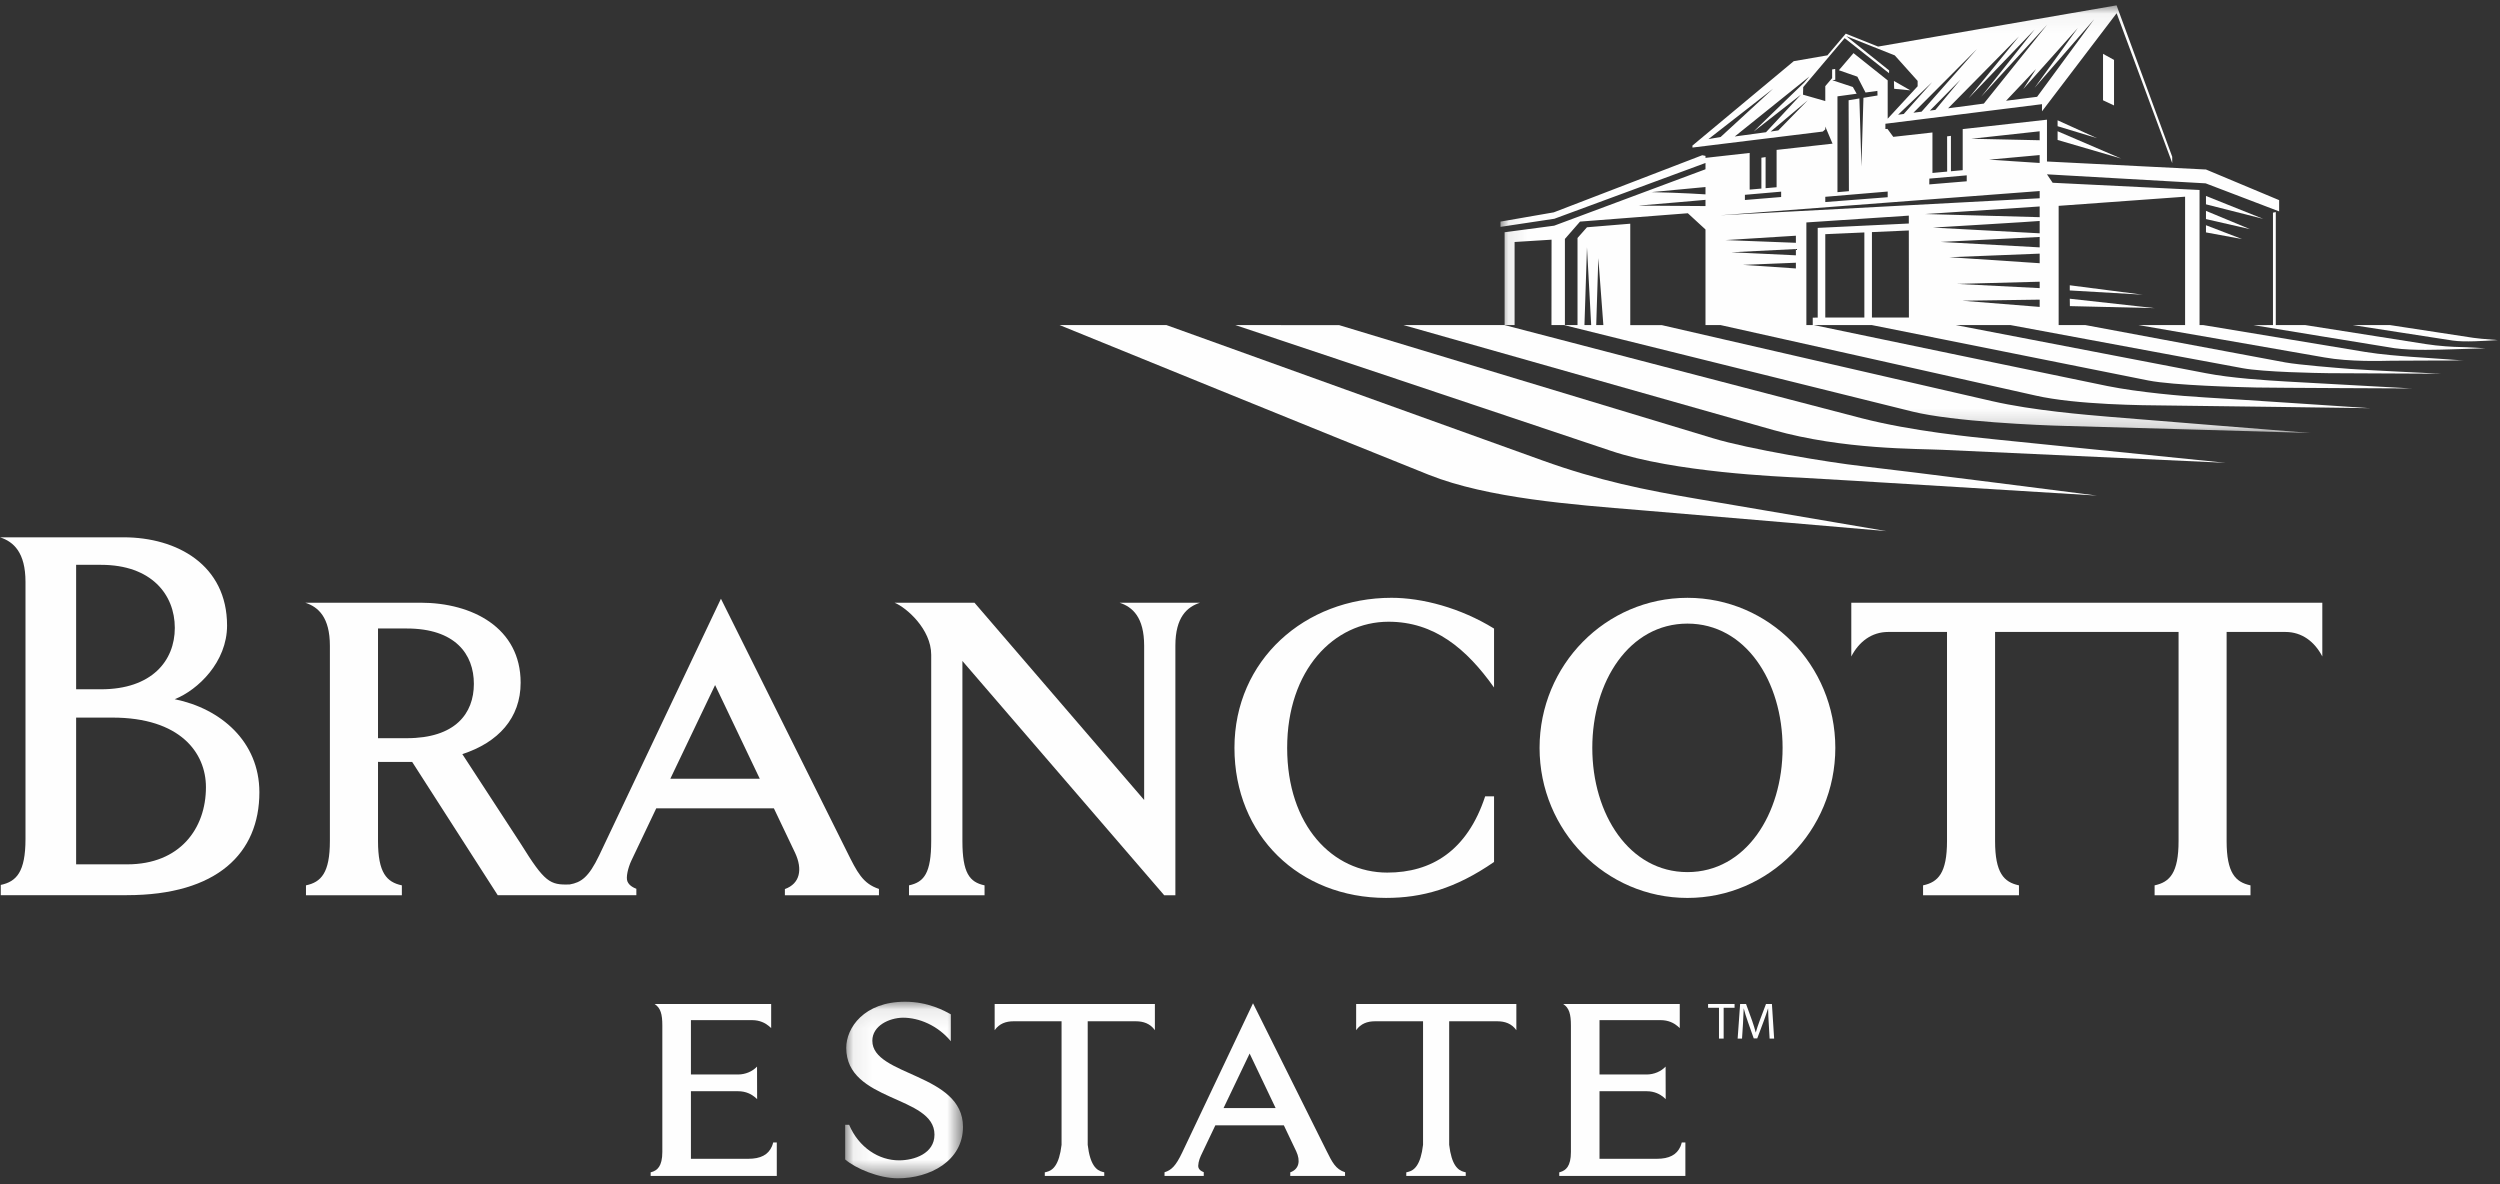 <?xml version="1.0" encoding="UTF-8" standalone="no"?>
<svg width="133px" height="63px" viewBox="0 0 133 63" version="1.1" xmlns="http://www.w3.org/2000/svg" xmlns:xlink="http://www.w3.org/1999/xlink">
    <rect x="0" y="0" width="133" height="63" fill="#333333" stroke="none"/>
    <!-- Generator: Sketch 41.2 (35397) - http://www.bohemiancoding.com/sketch -->
    <title>Page 1</title>
    <desc>Created with Sketch.</desc>
    <defs>
        <polygon id="path-1" points="51.361 0.051 0.083 0.051 0.083 22.807 51.361 22.807 51.361 0.051"></polygon>
        <polygon id="path-3" points="0.072 9.48 6.34 9.48 6.34 0.087 0.072 0.087 0.072 9.48"></polygon>
    </defs>
    <g id="P1_BE_DESIGN_Homepage-and-Navigation" stroke="none" stroke-width="1" fill="none" fill-rule="evenodd">
        <g id="P1_BE_DESIGN_Homepage-Variations-01_LRG" transform="translate(-732, -14)">
            <g id="HEADER-/-NAV">
                <g id="WHITE-HEADER-/-NAV:-Default" transform="translate(215, 14)">
                    <g id="Navigation:-Default">
                        <g id="Page-1" transform="translate(517, 0)">
                            <polygon id="Fill-1" fill="#FEFEFE" points="101.631 4.807 100.757 4.307 100.769 4.724"></polygon>
                            <polygon id="Fill-2" fill="#FEFEFE" points="110.112 15.892 110.118 16.285 114.629 16.392"></polygon>
                            <polygon id="Fill-3" fill="#FEFEFE" points="110.112 15.177 110.112 15.452 113.992 15.677"></polygon>
                            <polygon id="Fill-4" fill="#FEFEFE" points="111.881 2.864 111.881 5.335 112.466 5.61 112.466 3.187"></polygon>
                            <polygon id="Fill-5" fill="#FEFEFE" points="109.464 6.714 111.56 7.351 109.464 6.4"></polygon>
                            <polygon id="Fill-6" fill="#FEFEFE" points="109.464 7.446 112.846 8.435 109.464 6.982"></polygon>
                            <polygon id="Fill-7" fill="#FEFEFE" points="117.358 12.364 119.274 12.717 117.358 11.982"></polygon>
                            <polygon id="Fill-8" fill="#FEFEFE" points="117.358 11.219 117.358 11.655 119.699 12.191"></polygon>
                            <polygon id="Fill-9" fill="#FEFEFE" points="117.358 10.425 117.358 10.87 120.403 11.644"></polygon>
                            <g id="Group-53" transform="translate(0, 0.228)">
                                <path d="M82.041,24.261 C79.03,23.176 62.054,17.066 62.054,17.066 L56.367,17.065 C56.367,17.065 72.251,23.538 76.016,25.033 C79.165,26.284 83.692,26.619 87.246,26.911 C90.799,27.203 100.361,28.028 100.361,28.028 C100.361,28.028 93.083,26.787 90.3,26.314 C87.517,25.841 85.044,25.344 82.041,24.261" id="Fill-10" fill="#FEFEFE"></path>
                                <path d="M91.131,23.087 C89.226,22.505 71.241,17.069 71.241,17.069 L65.721,17.066 C65.721,17.066 82.328,22.617 85.708,23.759 C89.074,24.896 94.682,25.132 95.799,25.184 C96.917,25.237 111.563,26.138 111.563,26.138 C111.563,26.138 101.099,24.797 99.016,24.566 C97.329,24.379 93.008,23.661 91.131,23.087" id="Fill-12" fill="#FEFEFE"></path>
                                <path d="M99.037,22.021 C97.629,21.659 80.044,17.067 80.044,17.067 L74.662,17.065 C74.662,17.065 92.869,22.234 94.347,22.65 C98.08,23.701 101.995,23.637 103.358,23.703 C104.721,23.768 118.405,24.394 118.405,24.394 C118.405,24.394 107.581,23.296 106.218,23.155 C104.855,23.014 101.748,22.717 99.037,22.021" id="Fill-14" fill="#FEFEFE"></path>
                                <g id="Group-18" transform="translate(79.744, 0)">
                                    <mask id="mask-2" fill="white">
                                        <use xlink:href="#path-1"></use>
                                    </mask>
                                    <g id="Clip-17"></g>
                                    <path d="M31.204,17.067 C31.202,17.067 29.776,17.066 29.776,17.066 L29.776,10.723 L36.503,10.236 L36.503,17.066 C36.503,17.066 34.029,17.067 34.03,17.067 C34.108,17.081 42.569,18.543 43.91,18.786 C45.265,19.031 46.978,18.972 47.473,18.963 C47.968,18.955 51.361,18.95 51.361,18.95 C51.361,18.95 49.084,18.795 48.53,18.754 C47.976,18.712 46.933,18.635 46.089,18.496 C45.247,18.358 37.473,17.067 37.473,17.067 L37.272,17.066 L37.272,9.879 L29.457,9.495 L29.155,9.046 L37.596,9.526 L41.506,11.018 L41.506,10.42 L37.596,8.782 L37.596,8.789 L29.155,8.364 L29.155,6.139 L24.672,6.64 L24.672,6.64 L24.672,8.825 L24.045,8.883 L24.045,7 L23.842,7.025 L23.845,8.901 L23.062,8.973 L23.062,6.82 L20.979,7.053 L20.979,7.053 L20.67,6.631 L20.559,6.636 L20.559,6.356 L28.89,5.314 L28.89,5.694 L32.861,0.475 L35.818,8.446 L35.818,8.111 L32.856,0.051 L32.85,0.058 L20.171,2.25 L18.451,1.562 L17.474,2.716 L15.684,3.026 L10.293,7.517 L10.295,7.622 L17.229,6.771 L17.361,6.654 L17.361,6.51 L17.362,6.507 L17.747,7.415 L14.771,7.747 L14.771,9.733 L14.186,9.784 L14.186,8.129 L13.962,8.163 L13.962,9.804 L13.338,9.859 L13.338,7.908 L10.988,8.171 L10.988,8.065 L10.816,8.03 L2.917,11.069 L0.083,11.561 L0.083,11.841 L2.948,11.41 L10.988,8.442 L10.988,8.459 L10.988,8.777 L2.939,11.778 L0.301,12.127 L0.301,17.067 L0.832,17.067 L0.832,12.646 L2.799,12.523 L2.794,17.067 L3.466,17.067 C3.574,17.095 19.841,21.136 22.003,21.669 C24.172,22.203 28.784,22.4 30.075,22.43 C31.366,22.46 43.177,22.807 43.177,22.807 C43.177,22.807 33.64,22.047 32.444,21.943 C31.249,21.84 28.433,21.617 26.233,21.112 C23.971,20.593 8.66,17.068 8.66,17.068 L6.986,17.068 L6.986,11.673 L4.683,11.863 L4.18,12.433 L4.18,17.067 L3.509,17.067 L3.509,12.483 L4.314,11.561 L10.049,11.117 L10.988,11.98 L10.988,17.067 L11.795,17.067 C11.915,17.094 26.403,20.324 28.546,20.815 C30.714,21.311 34.334,21.337 35.541,21.345 C36.749,21.354 46.352,21.488 46.352,21.488 C46.352,21.488 38.829,20.986 37.604,20.918 C36.38,20.851 34.011,20.64 32.37,20.309 C30.749,19.983 17.092,17.137 16.759,17.067 L19.842,17.067 C20.189,17.137 33.237,19.756 34.549,20.014 C35.882,20.277 39.443,20.37 40.316,20.388 C41.187,20.406 48.566,20.437 48.566,20.437 C48.566,20.437 43.032,20.135 41.914,20.07 C40.796,20.005 38.951,19.889 37.598,19.624 C36.262,19.362 24.6,17.123 24.31,17.067 L27.219,17.067 C27.57,17.132 38.463,19.153 39.559,19.359 C40.673,19.568 43.535,19.618 44.128,19.625 C44.72,19.632 50.109,19.654 50.109,19.654 C50.109,19.654 46.045,19.459 45.293,19.4 C44.541,19.341 42.553,19.183 41.839,19.053 C41.133,18.923 31.393,17.103 31.204,17.067 Z M28.767,10.32 L11.771,11.226 L28.767,9.935 L28.767,10.32 Z M28.767,11.326 L22.677,11.159 L28.767,10.756 L28.767,11.326 Z M28.767,12.184 L23.087,11.88 C23.087,11.88 28.716,11.544 28.767,11.527 L28.767,12.184 Z M28.767,12.932 L23.498,12.643 L28.767,12.378 L28.767,12.932 Z M28.767,13.775 L23.96,13.456 L28.767,13.265 L28.767,13.775 Z M28.767,15.1 L24.37,14.876 L28.767,14.759 L28.767,15.1 Z M28.767,16.1 L24.647,15.77 L28.767,15.713 L28.767,16.1 Z M19.843,16.666 L19.843,12.12 L21.805,12.033 L21.81,16.666 L19.843,16.666 Z M16.958,11.896 L16.958,16.669 L16.694,16.671 L16.694,17.066 L16.355,17.066 L16.355,11.606 L21.805,11.243 L21.805,11.663 L16.958,11.896 Z M19.44,16.666 L17.361,16.666 L17.361,12.23 L19.44,12.138 L19.44,16.666 Z M15.797,12.689 L12.056,12.545 L15.797,12.312 L15.797,12.689 Z M15.797,13.355 L12.363,13.193 L15.797,13.02 L15.797,13.355 Z M15.797,14.054 L12.978,13.864 L15.797,13.749 L15.797,14.054 Z M13.085,10.136 L15.013,9.968 L15.013,10.253 L13.085,10.412 L13.085,10.136 Z M17.361,10.242 L20.681,9.962 L20.681,10.264 L17.361,10.521 L17.361,10.242 Z M17.735,4.04 L17.893,4.017 L17.889,3.44 L17.725,3.466 L17.725,3.928 L17.361,4.354 L17.361,5.148 L16.176,4.809 L16.187,4.406 L18.392,1.801 L20.753,3.667 L20.757,3.518 L18.473,1.692 L21.057,2.718 L22.274,4.076 L22.274,4.361 L20.681,6.087 L20.681,4.048 L18.862,2.598 L18.084,3.508 C18.392,3.616 18.975,3.821 19.067,3.851 L19.502,4.694 L20.133,4.607 L20.14,4.852 L19.391,4.975 L19.284,8.632 L19.175,5.01 L18.602,5.105 L18.618,9.942 L18.009,9.996 L18.009,4.898 L19.03,4.758 L18.828,4.4 L17.735,4.04 Z M14.862,6.71 L14.454,6.77 L16.43,5.107 L14.862,6.71 Z M12.545,7.033 L16.517,3.84 L16.246,4.159 C15.254,5.114 13.474,6.831 13.571,6.758 C13.705,6.658 16.069,4.805 16.069,4.805 L14.208,6.806 L12.545,7.033 Z M11.145,7.172 L14.588,4.489 L11.793,7.06 L11.145,7.172 Z M21.536,5.836 L21.234,5.875 L23.046,4.142 L21.536,5.836 Z M22.484,5.713 L22.05,5.769 L25.443,2.365 L22.484,5.713 Z M28.496,1.342 L25.656,4.914 L29.166,1.082 L25.796,5.283 L23.895,5.534 L27.665,1.711 L24.985,4.998 L28.496,1.342 Z M31.665,0.797 L28.63,4.922 L26.978,5.132 L28.574,3.444 L27.892,4.511 L30.793,1.264 L28.496,4.444 L31.665,0.797 Z M22.925,5.657 L24.555,4.008 L23.216,5.618 L22.925,5.657 Z M22.897,9.274 L24.886,9.1 L24.886,9.417 L22.894,9.582 L22.897,9.274 Z M28.765,8.021 L28.765,8.442 L26.073,8.266 C26.073,8.266 28.656,8.033 28.765,8.021 L28.765,8.021 Z M28.765,6.757 L28.765,7.233 L25.128,7.154 L28.765,6.757 Z M10.988,10.112 C10.988,10.112 9.722,10.027 8.112,9.993 C9.156,9.892 10.988,9.722 10.988,9.722 L10.988,10.112 Z M10.988,10.735 C10.988,10.735 8.947,10.718 7.411,10.711 C8.569,10.618 10.988,10.404 10.988,10.404 L10.988,10.735 Z M4.683,12.925 L4.907,17.067 L4.549,17.067 L4.683,12.925 Z M5.175,17.067 L5.287,13.506 L5.555,17.067 L5.175,17.067 Z" id="Fill-16" fill="#FEFEFE" mask="url(#mask-2)"></path>
                                </g>
                                <path d="M129.045,18.076 C128.374,17.969 122.639,17.066 122.639,17.066 L121.072,17.067 L121.072,11.053 L120.922,11.086 L120.922,17.067 L119.878,17.068 C119.878,17.068 127.078,18.251 127.381,18.295 C128.358,18.436 129.884,18.369 130.215,18.362 C130.546,18.357 132.223,18.301 132.223,18.301 C132.223,18.301 131.183,18.234 130.886,18.234 C130.588,18.234 129.716,18.184 129.045,18.076" id="Fill-19" fill="#FEFEFE"></path>
                                <path d="M132.883,17.865 C132.039,17.798 131.841,17.782 131.573,17.743 C131.217,17.692 127.146,17.066 127.146,17.066 L125.17,17.066 C125.159,17.064 129.966,17.813 130.483,17.889 C131.125,17.983 132.173,17.905 132.883,17.865" id="Fill-21" fill="#FEFEFE"></path>
                                <g id="Group-25" transform="translate(44.891, 52.977)">
                                    <mask id="mask-4" fill="white">
                                        <use xlink:href="#path-3"></use>
                                    </mask>
                                    <g id="Clip-24"></g>
                                    <path d="M1.517,2.163 C1.517,1.371 2.401,0.946 3.146,0.936 C3.998,0.936 4.989,1.341 5.693,2.189 L5.693,0.758 C5.355,0.568 4.487,0.087 3.259,0.087 C1.074,0.087 0.129,1.475 0.129,2.541 C0.129,5.433 4.823,5.06 4.823,7.156 L4.823,7.156 L4.823,7.157 C4.823,8.167 3.747,8.526 2.935,8.526 C1.867,8.526 0.802,7.851 0.282,6.635 L0.072,6.635 L0.072,8.478 C0.633,8.961 1.861,9.48 2.879,9.48 C4.584,9.48 6.34,8.552 6.34,6.743 C6.34,3.887 1.517,4.047 1.517,2.163" id="Fill-23" fill="#FEFEFE" mask="url(#mask-4)"></path>
                                </g>
                                <path d="M72.147,53.184 L72.147,54.578 C72.394,54.225 72.752,54.104 73.149,54.104 L75.706,54.104 L75.706,60.677 L75.706,60.677 C75.578,61.761 75.236,62.036 74.916,62.116 L74.843,62.134 C74.833,62.136 74.824,62.138 74.814,62.14 L74.814,62.332 L77.977,62.332 L77.977,62.14 L77.977,62.14 L77.982,62.14 L77.885,62.116 C77.565,62.036 77.224,61.761 77.096,60.677 L77.096,60.677 L77.096,54.104 L79.658,54.104 C80.054,54.104 80.422,54.224 80.67,54.578 L80.67,53.184 L72.147,53.184 Z" id="Fill-26" fill="#FEFEFE"></path>
                                <path d="M52.916,53.184 L52.916,54.578 C53.163,54.225 53.521,54.104 53.918,54.104 L56.475,54.104 L56.475,60.677 L56.475,60.677 C56.347,61.761 56.006,62.036 55.685,62.116 L55.612,62.134 C55.602,62.136 55.593,62.138 55.583,62.14 L55.583,62.332 L58.746,62.332 L58.746,62.14 L58.746,62.14 L58.751,62.14 L58.654,62.116 C58.334,62.036 57.993,61.761 57.866,60.677 L57.866,60.677 L57.866,54.104 L60.427,54.104 C60.823,54.104 61.191,54.224 61.44,54.578 L61.44,53.184 L52.916,53.184 Z" id="Fill-28" fill="#FEFEFE"></path>
                                <path d="M67.863,58.721 L65.093,58.721 L66.48,55.82 L67.863,58.721 Z M70.558,60.971 L66.66,53.146 L62.888,61.096 C62.551,61.802 62.317,62.025 61.953,62.136 L61.953,62.332 L64.04,62.332 L64.04,62.132 C64.001,62.117 63.968,62.1 63.935,62.083 C63.846,62.034 63.792,61.973 63.762,61.901 C63.713,61.779 63.779,61.483 63.888,61.253 L64.657,59.638 L68.3,59.638 L68.96,61.024 C69.193,61.526 69.116,61.97 68.642,62.14 L68.642,62.333 L71.556,62.333 L71.556,62.136 C71.051,61.97 70.879,61.615 70.558,60.971 L70.558,60.971 Z" id="Fill-30" fill="#FEFEFE"></path>
                                <path d="M41.137,60.551 L41.137,60.551 L41.134,60.551 C41.116,60.624 41.093,60.691 41.067,60.756 C40.871,61.207 40.466,61.42 39.808,61.42 L36.757,61.42 L36.757,57.825 L39.267,57.825 C39.694,57.825 39.988,57.995 40.166,58.144 C40.171,58.149 40.178,58.155 40.183,58.16 L40.183,58.158 C40.22,58.19 40.253,58.221 40.279,58.248 L40.274,56.514 C40.03,56.775 39.656,56.932 39.273,56.935 L36.757,56.935 L36.757,54.043 L40.01,54.043 C40.43,54.043 40.722,54.207 40.9,54.354 C40.908,54.362 40.917,54.37 40.924,54.378 L40.924,54.375 C40.961,54.407 41,54.438 41.026,54.466 L41.026,54.265 L41.026,53.184 L34.823,53.184 C35.148,53.392 35.236,53.734 35.236,54.327 L35.236,61.058 C35.236,61.827 34.959,62.037 34.675,62.123 C34.655,62.129 34.635,62.135 34.615,62.14 L34.615,62.332 L41.325,62.332 L41.325,60.551 L41.137,60.551 Z" id="Fill-32" fill="#FEFEFE"></path>
                                <path d="M89.474,60.551 L89.474,60.551 L89.47,60.551 C89.452,60.624 89.429,60.691 89.404,60.756 C89.208,61.207 88.802,61.42 88.145,61.42 L85.094,61.42 L85.094,57.825 L87.604,57.825 C88.03,57.825 88.325,57.995 88.503,58.144 C88.508,58.149 88.515,58.155 88.519,58.16 L88.519,58.158 C88.556,58.19 88.589,58.221 88.615,58.248 L88.61,56.514 C88.367,56.775 87.993,56.932 87.61,56.935 L85.094,56.935 L85.094,54.043 L88.347,54.043 C88.767,54.043 89.059,54.207 89.237,54.354 C89.245,54.362 89.254,54.37 89.261,54.378 L89.261,54.375 C89.298,54.407 89.337,54.438 89.363,54.466 L89.363,54.265 L89.363,53.184 L83.16,53.184 C83.484,53.392 83.573,53.734 83.573,54.327 L83.573,61.058 C83.573,61.827 83.296,62.037 83.012,62.123 C82.992,62.129 82.972,62.135 82.952,62.14 L82.952,62.332 L89.662,62.332 L89.662,60.551 L89.474,60.551 Z" id="Fill-34" fill="#FEFEFE"></path>
                                <polygon id="Fill-36" fill="#FEFEFE" points="91.45 53.386 90.87 53.386 90.87 53.184 92.279 53.184 92.279 53.386 91.698 53.386 91.698 55.025 91.45 55.025"></polygon>
                                <path d="M94.097,54.217 C94.083,53.959 94.064,53.649 94.064,53.421 L94.059,53.421 C93.993,53.634 93.916,53.867 93.82,54.121 L93.485,55.015 L93.299,55.015 L92.989,54.137 C92.898,53.876 92.823,53.641 92.769,53.421 L92.765,53.421 C92.758,53.651 92.744,53.958 92.727,54.236 L92.676,55.025 L92.443,55.025 L92.575,53.184 L92.89,53.184 L93.213,54.075 C93.292,54.301 93.353,54.504 93.404,54.695 L93.41,54.695 C93.461,54.51 93.529,54.308 93.614,54.075 L93.951,53.184 L94.266,53.184 L94.384,55.025 L94.143,55.025 L94.097,54.217 Z" id="Fill-38" fill="#FEFEFE"></path>
                                <path d="M62.53,34.122 C62.53,32.612 63.145,32.061 63.845,31.836 L59.557,31.836 C60.257,32.061 60.869,32.616 60.869,34.126 L60.869,42.331 L51.842,31.836 L47.589,31.836 C48.231,32.097 49.54,33.253 49.54,34.604 L49.54,44.518 C49.54,46.218 49.163,46.702 48.359,46.873 L48.359,47.401 L52.378,47.401 L52.378,46.873 C51.575,46.702 51.2,46.212 51.2,44.512 L51.2,34.936 L61.937,47.401 L62.53,47.401 L62.53,34.122 Z" id="Fill-40" fill="#FEFEFE"></path>
                                <path d="M98.489,31.836 L98.489,34.696 C98.902,33.903 99.577,33.392 100.455,33.392 L103.581,33.392 L103.581,44.514 C103.581,46.214 103.111,46.703 102.307,46.873 L102.307,47.401 L107.409,47.401 L107.409,46.873 C106.606,46.703 106.138,46.214 106.138,44.514 L106.138,33.392 L115.9,33.392 L115.9,44.514 C115.9,46.214 115.429,46.703 114.625,46.873 L114.625,47.401 L119.726,47.401 L119.726,46.873 C118.924,46.703 118.456,46.214 118.456,44.514 L118.456,33.392 L121.583,33.392 C122.459,33.392 123.135,33.903 123.547,34.696 L123.547,31.836 L98.489,31.836 Z" id="Fill-42" fill="#FEFEFE"></path>
                                <path d="M35.662,41.199 L38.043,36.217 L40.419,41.199 L35.662,41.199 Z M21.641,39.044 L20.11,39.044 L20.11,33.208 L21.641,33.208 C24.216,33.208 25.21,34.572 25.21,36.153 C25.21,37.735 24.216,39.044 21.641,39.044 L21.641,39.044 Z M45.048,45.062 L38.354,31.625 L31.877,45.278 C31.315,46.45 30.915,46.716 30.312,46.824 C29.254,46.866 28.973,46.701 27.711,44.67 L24.596,39.891 C26.506,39.27 27.698,37.973 27.698,36.091 C27.698,33.168 25.123,31.836 22.374,31.836 L16.238,31.836 C16.938,32.061 17.55,32.616 17.55,34.127 L17.55,44.513 C17.55,46.213 17.082,46.703 16.278,46.873 L16.278,47.401 L21.379,47.401 L21.379,46.873 C20.576,46.703 20.11,46.213 20.11,44.513 L20.11,40.305 L21.928,40.307 L26.479,47.397 L33.854,47.397 L33.854,47.055 C33.788,47.031 33.731,47.002 33.674,46.972 C33.522,46.887 33.428,46.783 33.378,46.66 C33.292,46.45 33.407,45.941 33.593,45.547 L34.913,42.774 L41.17,42.774 L42.303,45.152 C42.702,46.015 42.57,46.777 41.756,47.07 L41.756,47.401 L46.76,47.401 L46.76,47.063 C45.893,46.778 45.598,46.168 45.048,45.062 L45.048,45.062 Z" id="Fill-44" fill="#FEFEFE"></path>
                                <path d="M6.769,45.755 L4.05,45.755 L4.05,37.948 L5.979,37.948 C9.59,37.948 10.956,39.821 10.956,41.651 C10.956,43.857 9.566,45.755 6.769,45.755 M9.3,33.175 C9.3,34.936 8.063,36.442 5.375,36.442 L4.05,36.442 L4.05,29.821 L5.375,29.821 C8.063,29.821 9.3,31.412 9.3,33.175 M9.295,36.97 C10.535,36.474 12.08,34.99 12.08,33.051 C12.08,29.827 9.417,28.357 6.575,28.357 L-2.78825974e-05,28.357 C0.724,28.59 1.356,29.164 1.356,30.726 L1.356,44.408 C1.356,46.166 0.872,46.673 0.041,46.85 L0.041,47.395 L6.746,47.395 C11.565,47.395 13.799,45.15 13.799,41.923 C13.799,39.225 11.744,37.466 9.295,36.97" id="Fill-46" fill="#FEFEFE"></path>
                                <path d="M79.011,42.137 C78.056,45.037 76.153,46.194 73.804,46.194 C70.89,46.194 68.477,43.69 68.477,39.558 C68.477,35.425 70.957,32.848 73.87,32.848 C76.304,32.848 78.02,34.283 79.483,36.348 L79.483,33.212 C77.681,32.101 75.652,31.575 74.028,31.575 C69.421,31.575 65.673,34.887 65.673,39.558 C65.673,44.229 69.129,47.541 73.736,47.541 C75.652,47.541 77.427,47.051 79.483,45.629 L79.483,42.137 L79.011,42.137 Z" id="Fill-49" fill="#FEFEFE"></path>
                                <path d="M89.772,46.168 C86.684,46.168 84.71,43.1 84.71,39.558 C84.71,36.017 86.684,32.948 89.772,32.948 C92.861,32.948 94.834,36.017 94.834,39.558 C94.834,43.1 92.861,46.168 89.772,46.168 M89.772,31.576 C85.428,31.576 81.905,35.149 81.905,39.558 C81.905,43.967 85.428,47.542 89.772,47.542 C94.117,47.542 97.639,43.967 97.639,39.558 C97.639,35.149 94.117,31.575 89.772,31.576" id="Fill-51" fill="#FEFEFE"></path>
                            </g>
                        </g>
                    </g>
                </g>
            </g>
        </g>
    </g>
</svg>